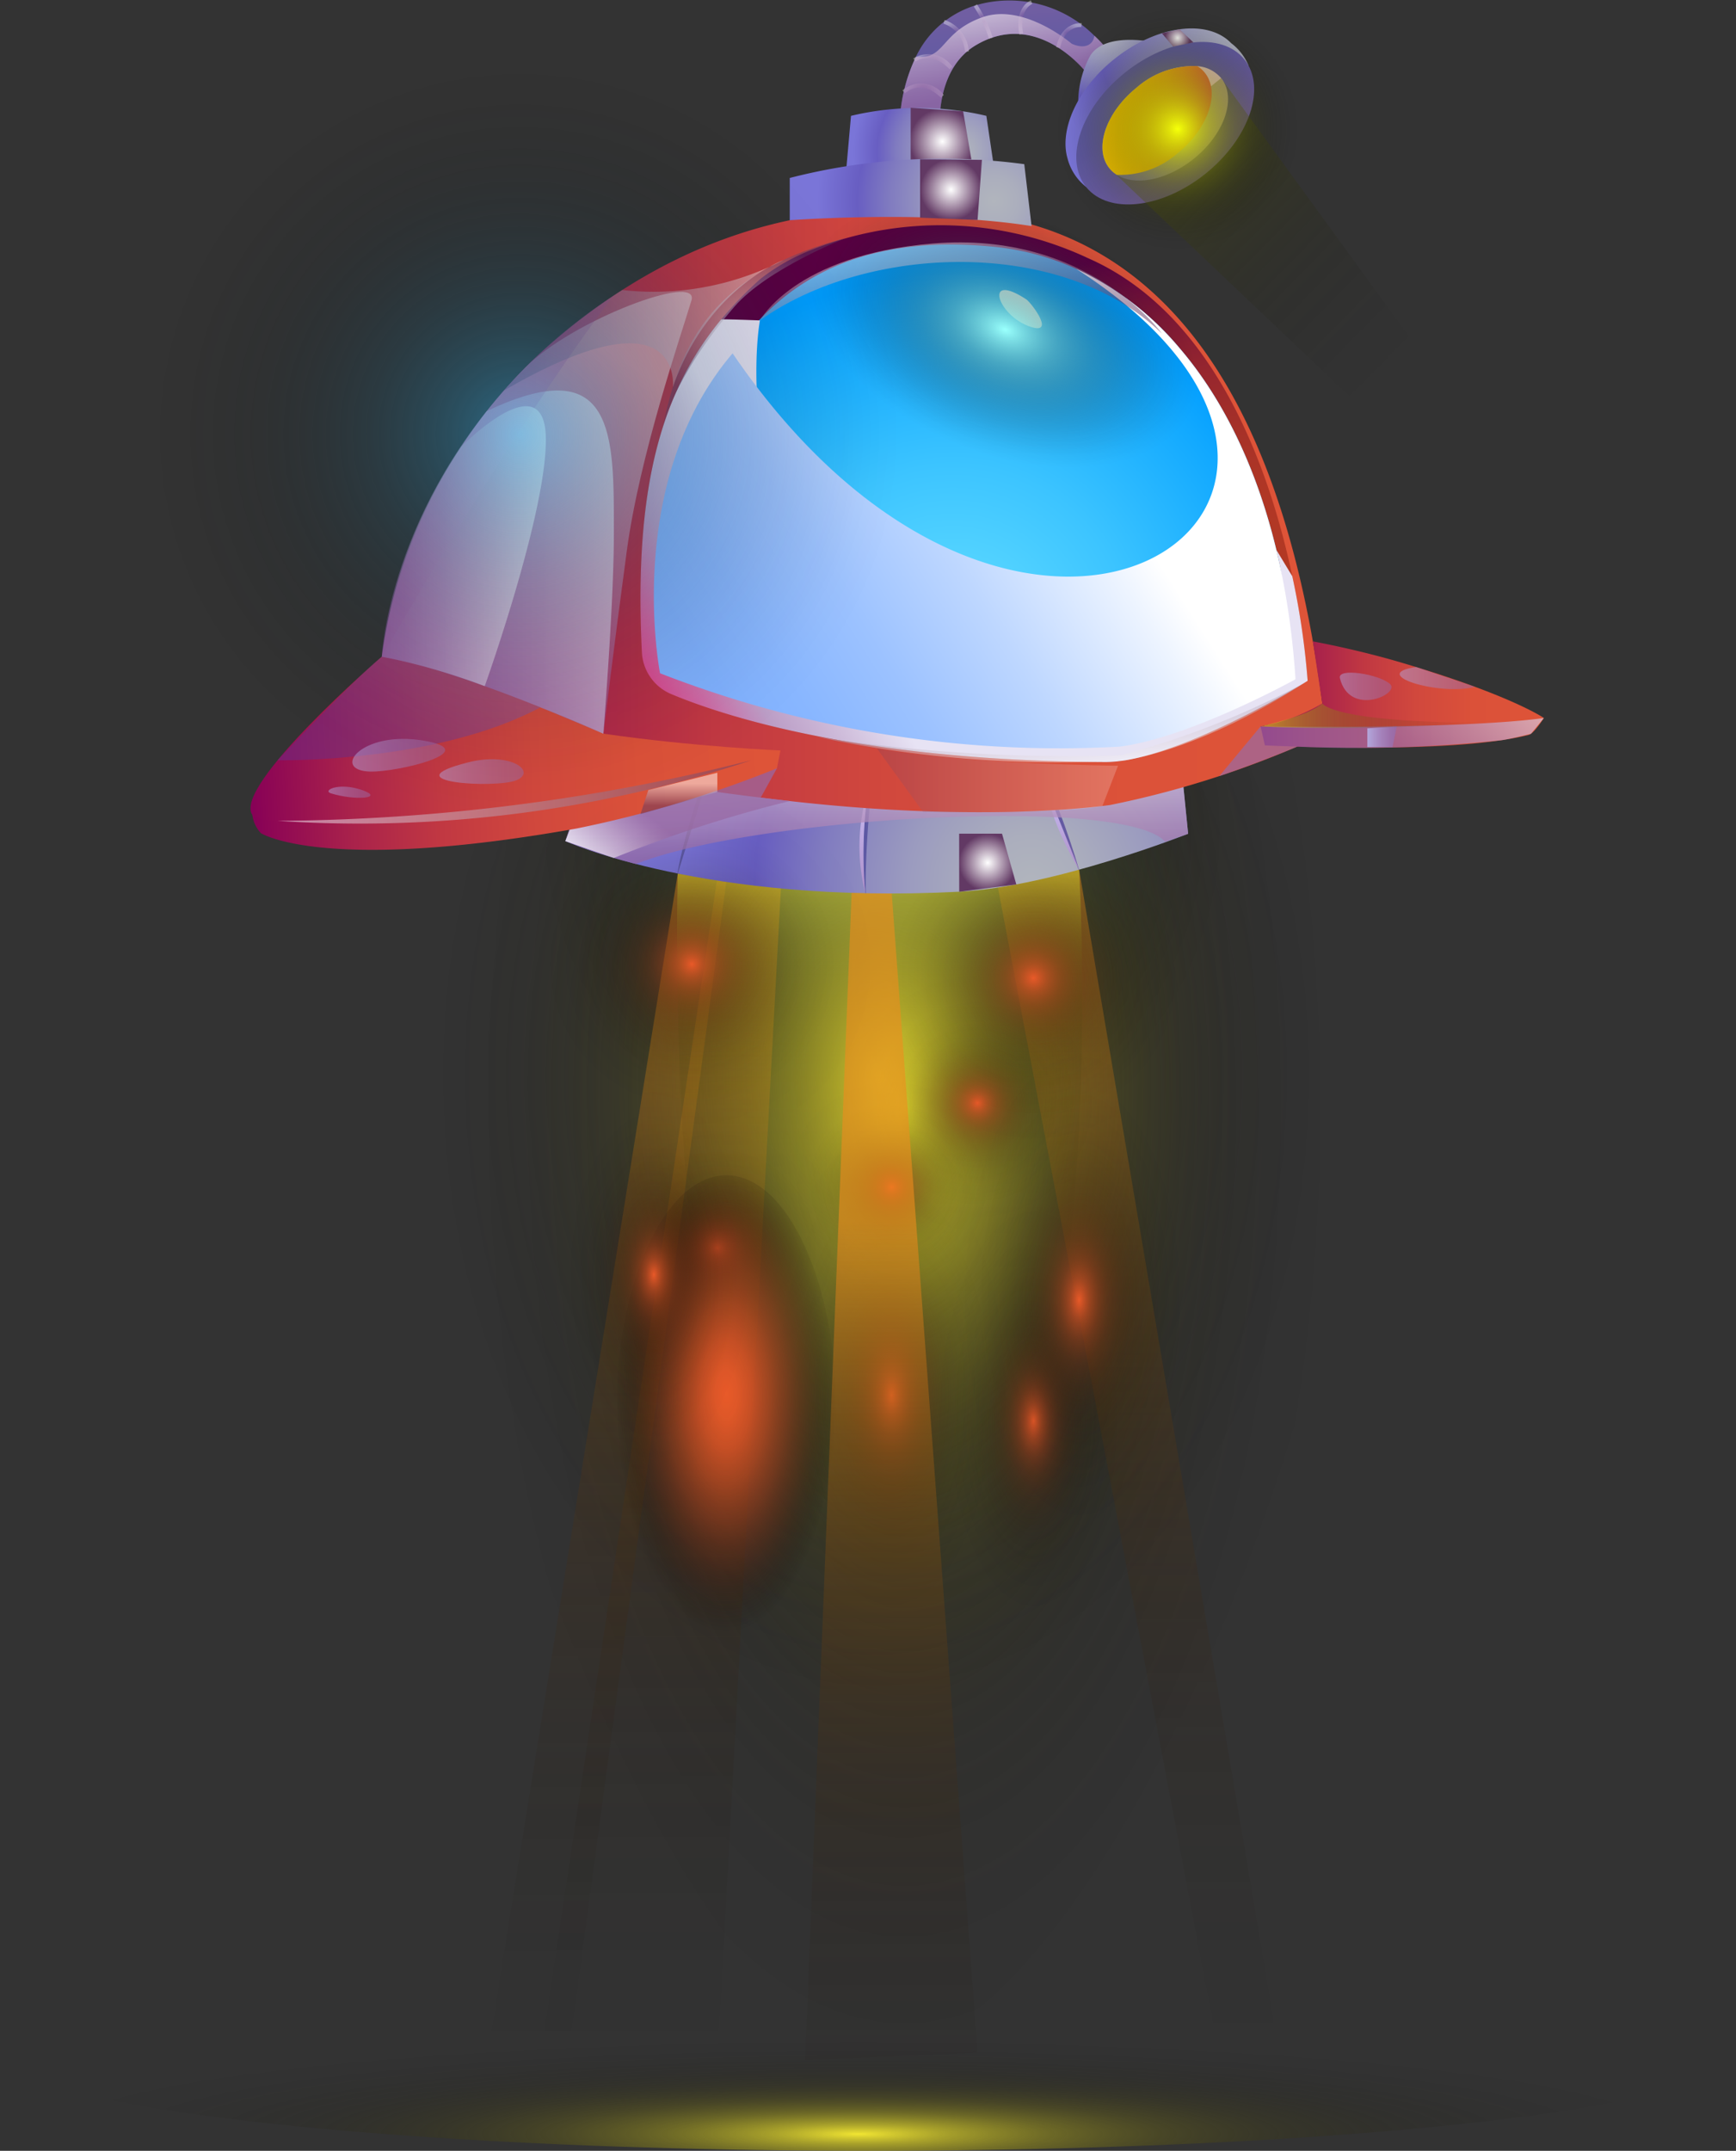 <svg xmlns="http://www.w3.org/2000/svg" xmlns:xlink="http://www.w3.org/1999/xlink" viewBox="0 0 116.607 144.395"><rect x="0" y="0" width="116.607" height="144.395" fill="#333333" stroke="none"/><defs><style>.cls-1{isolation:isolate;}.cls-10,.cls-11,.cls-12,.cls-13,.cls-14,.cls-15,.cls-16,.cls-17,.cls-18,.cls-2,.cls-53,.cls-78,.cls-80,.cls-9{mix-blend-mode:color-dodge;}.cls-2{fill:url(#radial-gradient);}.cls-19,.cls-3,.cls-4,.cls-46,.cls-5,.cls-50,.cls-56,.cls-57,.cls-6,.cls-61,.cls-62,.cls-63,.cls-64,.cls-65,.cls-67,.cls-69,.cls-7,.cls-70,.cls-76,.cls-77,.cls-79,.cls-8{mix-blend-mode:screen;}.cls-3{fill:url(#radial-gradient-2);}.cls-19,.cls-20,.cls-24,.cls-25,.cls-26,.cls-27,.cls-28,.cls-29,.cls-30,.cls-31,.cls-32,.cls-33,.cls-34,.cls-4,.cls-42,.cls-43,.cls-44,.cls-45,.cls-46,.cls-47,.cls-48,.cls-49,.cls-5,.cls-50,.cls-51,.cls-52,.cls-53,.cls-54,.cls-55,.cls-56,.cls-57,.cls-58,.cls-59,.cls-6,.cls-60,.cls-63,.cls-65,.cls-66,.cls-67,.cls-68,.cls-69,.cls-7,.cls-71,.cls-72,.cls-73,.cls-74,.cls-75,.cls-76,.cls-77,.cls-8{fill-rule:evenodd;}.cls-4{fill:url(#radial-gradient-3);}.cls-19,.cls-5,.cls-6,.cls-7,.cls-8{opacity:0.6;}.cls-5{fill:url(#linear-gradient);}.cls-6{fill:url(#linear-gradient-2);}.cls-7{fill:url(#linear-gradient-3);}.cls-8{fill:url(#linear-gradient-4);}.cls-56,.cls-61,.cls-63,.cls-64,.cls-70,.cls-71,.cls-72,.cls-73,.cls-74,.cls-75,.cls-9{opacity:0.5;}.cls-9{fill:url(#radial-gradient-4);}.cls-10{fill:url(#radial-gradient-5);}.cls-11{fill:url(#radial-gradient-6);}.cls-12{fill:url(#radial-gradient-7);}.cls-13{fill:url(#radial-gradient-8);}.cls-14{fill:url(#radial-gradient-9);}.cls-15{fill:url(#radial-gradient-10);}.cls-16{fill:url(#radial-gradient-11);}.cls-17{fill:url(#radial-gradient-12);}.cls-18{fill:url(#radial-gradient-13);}.cls-19{fill:url(#linear-gradient-5);}.cls-20{fill:url(#_423);}.cls-21{fill:url(#_119);}.cls-22{fill:url(#_119-2);}.cls-23{fill:url(#_119-3);}.cls-24{fill:url(#_501);}.cls-25{fill:url(#_501-2);}.cls-26,.cls-28,.cls-29,.cls-41,.cls-52,.cls-54{opacity:0.71;}.cls-26,.cls-28,.cls-29,.cls-35,.cls-36,.cls-37,.cls-38,.cls-39,.cls-40,.cls-41,.cls-51,.cls-52,.cls-54,.cls-58,.cls-59,.cls-60,.cls-71,.cls-72,.cls-73,.cls-74,.cls-75{mix-blend-mode:multiply;}.cls-26{fill:url(#_68);}.cls-27{fill:url(#_230);}.cls-28{fill:url(#_68-2);}.cls-29{fill:url(#_68-3);}.cls-30{fill:url(#_487);}.cls-31{fill:url(#_472);}.cls-32{fill:url(#_230-2);}.cls-33{fill:url(#_230-3);}.cls-34{fill:url(#_119-4);}.cls-35,.cls-36,.cls-37,.cls-38,.cls-39,.cls-40{opacity:0.37;}.cls-35{fill:url(#_311);}.cls-36{fill:url(#_311-2);}.cls-37{fill:url(#_311-3);}.cls-38{fill:url(#_311-4);}.cls-39{fill:url(#_311-5);}.cls-40{fill:url(#_311-6);}.cls-41{fill:url(#_68-4);}.cls-42{fill:url(#_423-2);}.cls-43{fill:url(#_423-3);}.cls-44{fill:url(#_119-5);}.cls-45{fill:url(#_162);}.cls-46{fill:url(#linear-gradient-6);}.cls-47{fill:url(#_38);}.cls-48{fill:url(#_230-4);}.cls-49{fill:url(#_230-5);}.cls-50{fill:url(#_494);}.cls-51{opacity:0.49;fill:url(#_174);}.cls-52{fill:url(#_68-5);}.cls-53{opacity:0.24;fill:url(#_170);}.cls-54{fill:url(#_68-6);}.cls-55{fill:#fff;}.cls-56{fill:url(#_320);}.cls-57{fill:url(#radial-gradient-14);}.cls-58{fill:url(#_267);}.cls-59{fill:url(#_240);}.cls-60{fill:url(#_210);}.cls-61{fill:url(#_320-2);}.cls-62{opacity:0.55;fill:url(#linear-gradient-7);}.cls-63{fill:url(#_494-2);}.cls-64{fill:url(#_320-3);}.cls-65{fill:url(#_494-3);}.cls-66{fill:url(#_423-4);}.cls-67{fill:url(#_494-4);}.cls-68{fill:url(#_423-5);}.cls-69{fill:url(#_494-5);}.cls-70{fill:url(#_80);}.cls-71{fill:url(#_210-2);}.cls-72{fill:url(#_210-3);}.cls-73{fill:url(#_210-4);}.cls-74{fill:url(#_210-5);}.cls-75{fill:url(#_210-6);}.cls-76{opacity:0.45;fill:url(#_80-2);}.cls-77{opacity:0.2;fill:url(#_80-3);}.cls-78{opacity:0.52;fill:url(#radial-gradient-15);}.cls-79{fill:url(#radial-gradient-16);}.cls-80{fill:url(#radial-gradient-17);}</style><radialGradient id="radial-gradient" cx="59.28" cy="55.592" r="23.206" gradientTransform="translate(56.672 -25.635) rotate(45)" gradientUnits="userSpaceOnUse"><stop offset="0" stop-color="#067fff"/><stop offset="0.173" stop-color="#0562c5" stop-opacity="0.772"/><stop offset="0.399" stop-color="#034080" stop-opacity="0.501"/><stop offset="0.602" stop-color="#022449" stop-opacity="0.285"/><stop offset="0.777" stop-color="#011121" stop-opacity="0.13"/><stop offset="0.915" stop-color="#000409" stop-opacity="0.035"/><stop offset="1" stop-opacity="0"/></radialGradient><radialGradient id="radial-gradient-2" cx="-2226.037" cy="-27671.073" r="36.196" gradientTransform="translate(3643.782 5234.74) scale(1.611 0.184)" gradientUnits="userSpaceOnUse"><stop offset="0" stop-color="#f1e532"/><stop offset="0.097" stop-color="#c4bb29" stop-opacity="0.815"/><stop offset="0.224" stop-color="#918a1e" stop-opacity="0.601"/><stop offset="0.354" stop-color="#645f15" stop-opacity="0.417"/><stop offset="0.483" stop-color="#403d0d" stop-opacity="0.266"/><stop offset="0.612" stop-color="#242207" stop-opacity="0.15"/><stop offset="0.742" stop-color="#100f03" stop-opacity="0.066"/><stop offset="0.871" stop-color="#040401" stop-opacity="0.017"/><stop offset="1" stop-opacity="0"/></radialGradient><radialGradient id="radial-gradient-3" cx="2189.312" cy="2007.784" r="41.925" gradientTransform="translate(-1515.538 -3107.979) scale(0.72 1.585)" xlink:href="#radial-gradient-2"/><linearGradient id="linear-gradient" x1="40.672" y1="58.646" x2="40.672" y2="139.522" gradientUnits="userSpaceOnUse"><stop offset="0.006" stop-color="#ef8c1d"/><stop offset="0.143" stop-color="#c37218" stop-opacity="0.816"/><stop offset="0.376" stop-color="#7e4a0f" stop-opacity="0.529"/><stop offset="0.587" stop-color="#482a09" stop-opacity="0.302"/><stop offset="0.768" stop-color="#211304" stop-opacity="0.138"/><stop offset="0.911" stop-color="#090501" stop-opacity="0.037"/><stop offset="1" stop-opacity="0"/></linearGradient><linearGradient id="linear-gradient-2" x1="76.236" y1="55.968" x2="76.236" y2="139.024" xlink:href="#linear-gradient"/><linearGradient id="linear-gradient-3" x1="44.316" y1="58.005" x2="44.316" y2="139.522" xlink:href="#linear-gradient"/><linearGradient id="linear-gradient-4" x1="59.086" y1="58.388" x2="59.086" y2="109.177" gradientUnits="userSpaceOnUse"><stop offset="0.006" stop-color="#f1e532"/><stop offset="0.044" stop-color="#c6bd29" stop-opacity="0.823"/><stop offset="0.088" stop-color="#9d9521" stop-opacity="0.652"/><stop offset="0.138" stop-color="#777119" stop-opacity="0.495"/><stop offset="0.191" stop-color="#575312" stop-opacity="0.36"/><stop offset="0.251" stop-color="#3c390c" stop-opacity="0.247"/><stop offset="0.318" stop-color="#262408" stop-opacity="0.156"/><stop offset="0.396" stop-color="#151404" stop-opacity="0.085"/><stop offset="0.493" stop-color="#090802" stop-opacity="0.036"/><stop offset="0.628" stop-color="#020200" stop-opacity="0.008"/><stop offset="1" stop-opacity="0"/></linearGradient><radialGradient id="radial-gradient-4" cx="-202.491" cy="1788.629" r="28.399" gradientTransform="translate(271.459 -2576.812) scale(1.05 1.481)" gradientUnits="userSpaceOnUse"><stop offset="0" stop-color="#f1e532"/><stop offset="0.183" stop-color="#c0b728" stop-opacity="0.798"/><stop offset="0.587" stop-color="#5a5513" stop-opacity="0.373"/><stop offset="0.868" stop-color="#191805" stop-opacity="0.104"/><stop offset="1" stop-opacity="0"/></radialGradient><radialGradient id="radial-gradient-5" cx="48.185" cy="83.783" r="8.987" gradientTransform="translate(73.356 -9.532) rotate(45)" gradientUnits="userSpaceOnUse"><stop offset="0" stop-color="#e95a29"/><stop offset="0.005" stop-color="#e55828" stop-opacity="0.983"/><stop offset="0.073" stop-color="#b54620" stop-opacity="0.778"/><stop offset="0.146" stop-color="#8a3518" stop-opacity="0.594"/><stop offset="0.223" stop-color="#652712" stop-opacity="0.433"/><stop offset="0.306" stop-color="#461b0c" stop-opacity="0.299"/><stop offset="0.396" stop-color="#2c1108" stop-opacity="0.189"/><stop offset="0.495" stop-color="#180904" stop-opacity="0.105"/><stop offset="0.608" stop-color="#0b0402" stop-opacity="0.045"/><stop offset="0.749" stop-color="#020100" stop-opacity="0.01"/><stop offset="1" stop-opacity="0"/></radialGradient><radialGradient id="radial-gradient-6" cx="59.891" cy="3100.279" r="8.987" gradientTransform="translate(0 -6339.41) scale(1 2.075)" xlink:href="#radial-gradient-5"/><radialGradient id="radial-gradient-7" cx="65.663" cy="74.052" r="8.987" gradientTransform="translate(68.272 -24.885) rotate(43.074)" xlink:href="#radial-gradient-5"/><radialGradient id="radial-gradient-8" cx="69.419" cy="65.662" r="12.614" gradientTransform="matrix(1, 0, 0, 1, 0, 0)" xlink:href="#radial-gradient-5"/><radialGradient id="radial-gradient-9" cx="59.891" cy="79.701" r="7.415" gradientTransform="translate(73.899 -19.005) rotate(45)" xlink:href="#radial-gradient-5"/><radialGradient id="radial-gradient-10" cx="69.42" cy="3321.665" r="7.415" gradientTransform="translate(0 -7282.061) scale(1 2.221)" xlink:href="#radial-gradient-5"/><radialGradient id="radial-gradient-11" cx="48.785" cy="3258.776" r="7.415" gradientTransform="translate(0 -6942.087) scale(1 2.159)" gradientUnits="userSpaceOnUse"><stop offset="0" stop-color="#e95a29"/><stop offset="0.1" stop-color="#e35828" stop-opacity="0.975"/><stop offset="0.232" stop-color="#d35125" stop-opacity="0.904"/><stop offset="0.381" stop-color="#b74720" stop-opacity="0.787"/><stop offset="0.544" stop-color="#91381a" stop-opacity="0.623"/><stop offset="0.717" stop-color="#602511" stop-opacity="0.413"/><stop offset="0.896" stop-color="#250e07" stop-opacity="0.161"/><stop offset="1" stop-opacity="0"/></radialGradient><radialGradient id="radial-gradient-12" cx="43.921" cy="2851.551" r="7.415" gradientTransform="translate(0 -5455.008) scale(1 1.943)" xlink:href="#radial-gradient-5"/><radialGradient id="radial-gradient-13" cx="72.485" cy="3116.608" r="8.987" gradientTransform="translate(0 -6566.669) scale(1 2.135)" xlink:href="#radial-gradient-5"/><linearGradient id="linear-gradient-5" x1="59.873" y1="81.454" x2="59.873" y2="146.119" xlink:href="#linear-gradient"/><radialGradient id="_423" cx="69.286" cy="59.481" r="24.649" gradientUnits="userSpaceOnUse"><stop offset="0" stop-color="#b1b5bd"/><stop offset="0.137" stop-color="#abaebd"/><stop offset="0.336" stop-color="#9b9bbf"/><stop offset="0.57" stop-color="#817cc0"/><stop offset="0.754" stop-color="#685ec2"/><stop offset="0.975" stop-color="#7a75d8"/></radialGradient><linearGradient id="_119" x1="69.419" y1="54.51" x2="72.485" y2="54.51" gradientUnits="userSpaceOnUse"><stop offset="0" stop-color="#5b58a3"/><stop offset="0.439" stop-color="#5f59a3"/><stop offset="0.848" stop-color="#6a5ca2"/><stop offset="0.994" stop-color="#705ea2"/></linearGradient><linearGradient id="_119-2" x1="57.982" y1="55.108" x2="58.904" y2="55.108" xlink:href="#_119"/><linearGradient id="_119-3" x1="45.5" y1="54.446" x2="48.185" y2="54.446" xlink:href="#_119"/><linearGradient id="_501" x1="73.321" y1="63.068" x2="70.042" y2="50.666" gradientUnits="userSpaceOnUse"><stop offset="0" stop-color="#9a69a4"/><stop offset="0.109" stop-color="#a075af"/><stop offset="0.712" stop-color="#c1b1e9"/><stop offset="1" stop-color="#cec9ff"/></linearGradient><linearGradient id="_501-2" x1="60.471" y1="65.047" x2="56.658" y2="50.625" xlink:href="#_501"/><linearGradient id="_68" x1="58.891" y1="58.005" x2="58.891" y2="48.519" gradientUnits="userSpaceOnUse"><stop offset="0" stop-color="#9a69a4"/><stop offset="0.134" stop-color="#a275ab"/><stop offset="0.375" stop-color="#b795bf"/><stop offset="0.694" stop-color="#dac8dd"/><stop offset="1" stop-color="#fff"/></linearGradient><linearGradient id="_230" x1="25.403" y1="34.288" x2="89.061" y2="34.288" gradientUnits="userSpaceOnUse"><stop offset="0" stop-color="#860057"/><stop offset="0.026" stop-color="#8c0555"/><stop offset="0.186" stop-color="#a9224b"/><stop offset="0.355" stop-color="#c13842"/><stop offset="0.536" stop-color="#d1483d"/><stop offset="0.736" stop-color="#db5139"/><stop offset="0.994" stop-color="#de5438"/></linearGradient><linearGradient id="_68-2" x1="44.173" y1="55.239" x2="41.277" y2="58.888" xlink:href="#_68"/><linearGradient id="_68-3" x1="25.403" y1="39.047" x2="41.232" y2="39.047" xlink:href="#_68"/><linearGradient id="_487" x1="60.728" y1="20.143" x2="65.42" y2="43.601" gradientUnits="userSpaceOnUse"><stop offset="0" stop-color="#590043"/><stop offset="0.035" stop-color="#610540"/><stop offset="0.193" stop-color="#7e1836"/><stop offset="0.361" stop-color="#96262e"/><stop offset="0.54" stop-color="#a63128"/><stop offset="0.739" stop-color="#b03725"/><stop offset="0.994" stop-color="#b33924"/></linearGradient><radialGradient id="_472" cx="64.002" cy="43.058" r="24.745" gradientUnits="userSpaceOnUse"><stop offset="0.006" stop-color="#60dbff"/><stop offset="0.182" stop-color="#56d5ff"/><stop offset="0.479" stop-color="#3cc4ff"/><stop offset="0.857" stop-color="#12a9ff"/><stop offset="1" stop-color="#009dff"/></radialGradient><linearGradient id="_230-2" x1="-60.952" y1="246.766" x2="-25.315" y2="246.766" gradientTransform="translate(66.289 -194.583) rotate(-2.682)" xlink:href="#_230"/><linearGradient id="_230-3" x1="-61.056" y1="242.1" x2="-25.315" y2="242.1" gradientTransform="translate(66.289 -194.583) rotate(-2.682)" xlink:href="#_230"/><linearGradient id="_119-4" x1="67.503" y1="7.577" x2="66.924" y2="0.858" xlink:href="#_119"/><radialGradient id="_311" cx="71.807" cy="2.387" r="0.846" gradientUnits="userSpaceOnUse"><stop offset="0" stop-color="#662d89"/><stop offset="0.381" stop-color="#9f7bb5"/><stop offset="0.994" stop-color="#fff"/></radialGradient><radialGradient id="_311-2" cx="68.87" cy="1.173" r="0.877" xlink:href="#_311"/><radialGradient id="_311-3" cx="66.043" cy="1.442" r="0.931" xlink:href="#_311"/><radialGradient id="_311-4" cx="64.226" cy="2.406" r="0.968" xlink:href="#_311"/><radialGradient id="_311-5" cx="62.657" cy="4.147" r="0.997" xlink:href="#_311"/><radialGradient id="_311-6" cx="62.001" cy="6.09" r="1.036" xlink:href="#_311"/><linearGradient id="_68-4" x1="67.43" y1="5.975" x2="66.156" y2="-0.454" xlink:href="#_68"/><radialGradient id="_423-2" cx="74.326" cy="1.815" r="6.612" xlink:href="#_423"/><radialGradient id="_423-3" cx="84.523" cy="1.348" r="14.603" xlink:href="#_423"/><linearGradient id="_119-5" x1="-749.574" y1="-3314.943" x2="-743.188" y2="-3314.943" gradientTransform="matrix(0.853, 1.058, -1.047, 0.844, -2756.851, 3594.759)" xlink:href="#_119"/><radialGradient id="_162" cx="79.865" cy="6.444" r="10.257" gradientUnits="userSpaceOnUse"><stop offset="0" stop-color="#ffd5bd"/><stop offset="0.103" stop-color="#f8d0bf"/><stop offset="0.253" stop-color="#e5c2c6"/><stop offset="0.43" stop-color="#c5abd2"/><stop offset="0.627" stop-color="#9a8ce1"/><stop offset="0.754" stop-color="#7a75ed"/><stop offset="0.975" stop-color="#7a82ed"/></radialGradient><linearGradient id="linear-gradient-6" x1="63.743" y1="-6.01" x2="94.674" y2="24.399" gradientUnits="userSpaceOnUse"><stop offset="0.006" stop-color="#f4ff09"/><stop offset="0.066" stop-color="#dfe908" stop-opacity="0.912"/><stop offset="0.267" stop-color="#9ca306" stop-opacity="0.639"/><stop offset="0.457" stop-color="#646904" stop-opacity="0.411"/><stop offset="0.631" stop-color="#393c02" stop-opacity="0.234"/><stop offset="0.785" stop-color="#1a1b01" stop-opacity="0.106"/><stop offset="0.913" stop-color="#070700" stop-opacity="0.028"/><stop offset="1" stop-opacity="0"/></linearGradient><linearGradient id="_38" x1="74.05" y1="8.089" x2="81.389" y2="8.089" gradientUnits="userSpaceOnUse"><stop offset="0.006" stop-color="#fc0"/><stop offset="0.223" stop-color="#fec902"/><stop offset="0.408" stop-color="#fcbe08"/><stop offset="0.581" stop-color="#f8ad13"/><stop offset="0.748" stop-color="#f29422"/><stop offset="0.907" stop-color="#ea7435"/><stop offset="1" stop-color="#e55e42"/></linearGradient><linearGradient id="_230-4" x1="174.812" y1="703.922" x2="194.362" y2="703.922" gradientTransform="matrix(0.973, -0.199, 0.004, 1.027, -87.963, -637.45)" xlink:href="#_230"/><linearGradient id="_230-5" x1="174.812" y1="701.039" x2="194.362" y2="701.039" gradientTransform="matrix(0.973, -0.199, 0.004, 1.027, -87.963, -637.45)" xlink:href="#_230"/><radialGradient id="_494" cx="66.345" cy="57.918" r="1.935" gradientUnits="userSpaceOnUse"><stop offset="0" stop-color="#fff"/><stop offset="1" stop-color="#623964"/></radialGradient><linearGradient id="_174" x1="27.299" y1="51.992" x2="44.892" y2="26.189" gradientUnits="userSpaceOnUse"><stop offset="0" stop-color="#662d89"/><stop offset="0.102" stop-color="#6f3990"/><stop offset="0.287" stop-color="#8659a2"/><stop offset="0.534" stop-color="#ac8cbf"/><stop offset="0.829" stop-color="#dfd3e6"/><stop offset="1" stop-color="#fff"/></linearGradient><linearGradient id="_68-5" x1="92.902" y1="49.965" x2="101.065" y2="40.854" xlink:href="#_68"/><radialGradient id="_170" cx="33.438" cy="31.964" r="10.192" gradientUnits="userSpaceOnUse"><stop offset="0" stop-color="#eaaee6"/><stop offset="1" stop-color="#8a2787"/></radialGradient><linearGradient id="_68-6" x1="25.643" y1="36.669" x2="36.661" y2="36.669" xlink:href="#_68"/><linearGradient id="_320" x1="45.602" y1="52.616" x2="45.602" y2="54.092" xlink:href="#_494"/><radialGradient id="radial-gradient-14" cx="483.736" cy="-1348.291" r="13.699" gradientTransform="matrix(0.929, 0.369, -0.225, 0.566, -685.24, 606.769)" gradientUnits="userSpaceOnUse"><stop offset="0.006" stop-color="#98fffc"/><stop offset="0.066" stop-color="#8be9e6" stop-opacity="0.912"/><stop offset="0.267" stop-color="#61a3a1" stop-opacity="0.639"/><stop offset="0.457" stop-color="#3f6968" stop-opacity="0.411"/><stop offset="0.631" stop-color="#243c3b" stop-opacity="0.234"/><stop offset="0.785" stop-color="#101b1b" stop-opacity="0.106"/><stop offset="0.913" stop-color="#040707" stop-opacity="0.028"/><stop offset="1" stop-opacity="0"/></radialGradient><linearGradient id="_267" x1="56.065" y1="40.68" x2="41.393" y2="49.303" gradientUnits="userSpaceOnUse"><stop offset="0" stop-color="#e7e3f4"/><stop offset="0.247" stop-color="#cdbad9"/><stop offset="0.45" stop-color="#bb9dc6"/><stop offset="0.627" stop-color="#cd6da7"/><stop offset="0.787" stop-color="#db488f"/><stop offset="0.917" stop-color="#e33280"/><stop offset="1" stop-color="#e62a7b"/></linearGradient><linearGradient id="_240" x1="73.653" y1="31.12" x2="48.762" y2="47.019" gradientUnits="userSpaceOnUse"><stop offset="0" stop-color="#fff"/><stop offset="0.098" stop-color="#edf4ff"/><stop offset="0.39" stop-color="#bed7ff"/><stop offset="0.647" stop-color="#9cc2ff"/><stop offset="0.86" stop-color="#88b6ff"/><stop offset="1" stop-color="#80b1ff"/></linearGradient><linearGradient id="_210" x1="91.845" y1="49.461" x2="93.825" y2="49.461" gradientUnits="userSpaceOnUse"><stop offset="0" stop-color="#b3a6db"/><stop offset="0.413" stop-color="#a685be"/><stop offset="0.766" stop-color="#9d71ab"/><stop offset="1" stop-color="#9a69a4"/></linearGradient><linearGradient id="_320-2" x1="18.646" y1="53.168" x2="50.452" y2="53.168" xlink:href="#_494"/><linearGradient id="linear-gradient-7" x1="84.674" y1="48.046" x2="100.285" y2="48.046" xlink:href="#linear-gradient-6"/><radialGradient id="_494-2" cx="50.655" cy="22.39" r="6.295" xlink:href="#_494"/><linearGradient id="_320-3" x1="71.653" y1="51.999" x2="70.739" y2="43.776" xlink:href="#_494"/><radialGradient id="_494-3" cx="79.099" cy="2.547" r="0.853" xlink:href="#_494"/><radialGradient id="_423-4" cx="64.38" cy="10.193" r="7.266" xlink:href="#_423"/><radialGradient id="_494-4" cx="63.298" cy="9.498" r="2.196" xlink:href="#_494"/><radialGradient id="_423-5" cx="66.763" cy="13.495" r="12.177" xlink:href="#_423"/><radialGradient id="_494-5" cx="63.879" cy="12.731" r="2.057" xlink:href="#_494"/><linearGradient id="_80" x1="64.673" y1="22.601" x2="62.977" y2="14.047" gradientUnits="userSpaceOnUse"><stop offset="0" stop-color="#623964"/><stop offset="1" stop-color="#fff"/></linearGradient><linearGradient id="_210-2" x1="29.513" y1="51.799" x2="35.174" y2="51.799" xlink:href="#_210"/><linearGradient id="_210-3" x1="22.063" y1="53.186" x2="24.886" y2="53.186" xlink:href="#_210"/><linearGradient id="_210-4" x1="23.667" y1="50.701" x2="29.9" y2="50.701" xlink:href="#_210"/><linearGradient id="_210-5" x1="94.017" y1="45.523" x2="99.084" y2="45.523" xlink:href="#_210"/><linearGradient id="_210-6" x1="89.995" y1="46.079" x2="93.468" y2="46.079" xlink:href="#_210"/><linearGradient id="_80-2" x1="33.849" y1="21.84" x2="52.615" y2="21.84" xlink:href="#_80"/><linearGradient id="_80-3" x1="58.904" y1="52.391" x2="75.097" y2="52.391" xlink:href="#_80"/><radialGradient id="radial-gradient-15" cx="34.909" cy="29.133" r="25.58" gradientUnits="userSpaceOnUse"><stop offset="0.002" stop-color="#27a2d9"/><stop offset="0.182" stop-color="#1d79a2" stop-opacity="0.746"/><stop offset="0.392" stop-color="#134e69" stop-opacity="0.483"/><stop offset="0.587" stop-color="#0b2c3c" stop-opacity="0.274"/><stop offset="0.759" stop-color="#05141b" stop-opacity="0.124"/><stop offset="0.902" stop-color="#010507" stop-opacity="0.033"/><stop offset="1" stop-opacity="0"/></radialGradient><radialGradient id="radial-gradient-16" cx="79.099" cy="8.66" r="8.281" gradientTransform="translate(9.416 -29.757) rotate(22.62)" xlink:href="#linear-gradient-6"/><radialGradient id="radial-gradient-17" cx="46.471" cy="64.729" r="12.614" gradientTransform="translate(102.956 8.525) rotate(80.819)" xlink:href="#radial-gradient-5"/></defs><title>ship-6</title><g class="cls-1"><g id="Layer_2" data-name="Layer 2"><g id="Spaceships"><g id="ship-6"><circle class="cls-2" cx="59.28" cy="55.592" r="23.206" transform="translate(-21.946 58.2) rotate(-45)"/><ellipse class="cls-3" cx="58.303" cy="137.728" rx="58.303" ry="6.667"/><path class="cls-4" d="M91.732,67.1c0,28.6-19.47,70.624-32.452,70.624S28.049,91.952,28.049,63.35,46.3,12.593,59.28,12.593,91.732,38.5,91.732,67.1Z"/><polygon class="cls-5" points="45.525 58.646 32.559 139.141 37.975 139.522 48.785 59.21 45.525 58.646"/><polygon class="cls-6" points="86.127 139.024 82.034 138.77 66.345 55.968 72.485 58.388 86.127 139.024"/><polygon class="cls-7" points="48.323 58.005 52.476 59.21 48.133 139.522 36.156 139.024 48.323 58.005"/><path class="cls-8" d="M45.525,58.646l26.96-.258s3.091,50.789-14.46,50.789C44.007,109.177,45.525,58.646,45.525,58.646Z"/><ellipse class="cls-9" cx="58.904" cy="71.969" rx="29.811" ry="42.056"/><circle class="cls-10" cx="48.185" cy="83.783" r="8.987" transform="translate(-45.13 58.611) rotate(-45)"/><ellipse class="cls-11" cx="59.891" cy="92.119" rx="8.987" ry="18.644"/><circle class="cls-12" cx="65.663" cy="74.052" r="8.987" transform="translate(-32.875 64.804) rotate(-43.074)"/><circle class="cls-13" cx="69.419" cy="65.662" r="12.614"/><circle class="cls-14" cx="59.891" cy="79.701" r="7.415" transform="translate(-38.815 65.693) rotate(-45)"/><ellipse class="cls-15" cx="69.42" cy="96.353" rx="7.415" ry="16.471"/><ellipse class="cls-16" cx="48.785" cy="94.915" rx="7.415" ry="16.012"/><ellipse class="cls-17" cx="43.921" cy="86.696" rx="7.415" ry="14.41"/><ellipse class="cls-18" cx="72.485" cy="88.223" rx="8.987" ry="19.19"/><polygon class="cls-19" points="54.083 138.31 65.663 137.804 59.89 59.868 57.232 59.21 54.083 138.31"/><path class="cls-20" d="M40.321,49.752l-2.346,6.713s9.39,4.28,26.455,3.4c6.385-.329,15.377-3.891,15.377-3.891L79.286,50.8Z"/><path class="cls-21" d="M72.46,58.4c-.286-.64-.545-1.284-.8-1.93-.132-.321-.25-.647-.381-.968s-.247-.647-.374-.969l-.184-.486c-.062-.161-.129-.321-.189-.484-.119-.325-.252-.644-.371-.97-.249-.647-.5-1.29-.742-1.951l.024-.012c.319.618.624,1.244.905,1.881s.55,1.279.8,1.928.483,1.3.706,1.964.436,1.322.631,1.99Z"/><path class="cls-22" d="M58.121,59.969a19.647,19.647,0,0,1-.137-2.447c-.006-.409.011-.816.021-1.225s.042-.815.072-1.222c.016-.2.035-.407.055-.61s.037-.407.063-.609c.055-.405.1-.811.17-1.213a21.322,21.322,0,0,1,.513-2.4l.026,0c-.126.8-.245,1.608-.335,2.416s-.172,1.617-.233,2.428-.114,1.622-.147,2.435-.052,1.625-.041,2.438Z"/><path class="cls-23" d="M45.5,58.639c.125-.729.294-1.445.48-2.156.089-.357.194-.708.291-1.063s.211-.7.318-1.054.226-.7.344-1.046.239-.7.372-1.038c.257-.689.532-1.372.855-2.037l.025.008c-.468,1.391-.91,2.79-1.347,4.191s-.882,2.8-1.313,4.2Z"/><path class="cls-24" d="M72.485,58.388l-2.152-5.35S70.442,54.925,72.485,58.388Z"/><path class="cls-25" d="M58.121,59.969a30.349,30.349,0,0,1,.182-6.931A12.839,12.839,0,0,0,58.121,59.969Z"/><path class="cls-26" d="M42.718,58.005c7.854-3.136,32.774-4.616,35.54-1.5l1.549-.526L79.286,50.8l-38.7-2.276-2.609,7.946A43.76,43.76,0,0,0,42.718,58.005Z"/><path class="cls-27" d="M89.061,49.255a63.854,63.854,0,0,1-14.49,4.788s-8.119,1.235-21.281-.237c-4.7-.526-9.088-1.166-12.968-1.929C33.342,50.505,28,48.737,25.4,46.524A34.723,34.723,0,0,1,32.7,27.6l0,0a33.3,33.3,0,0,1,4.709-4.877c10.86-9.18,21.023-9.063,27.8-8.419C76.685,15.394,86.368,24.56,89.061,49.255Z"/><path class="cls-28" d="M52.186,51.581,51.1,53.546l1.945.232A87.815,87.815,0,0,0,41.232,57.6l-3.257-1.133L40.456,50.2Z"/><path class="cls-29" d="M41.232,35.885c0,4-.508,11.047-.91,15.992C33.342,50.505,28,48.737,25.4,46.524A34.723,34.723,0,0,1,32.7,27.6l0,0C41.406,23.474,41.232,29.27,41.232,35.885Z"/><path class="cls-30" d="M87.835,45.707c-1.436.921-9.359,5.475-13.587,5.454-16.288-.083-25.431-3.01-29.1-4.538a3.3,3.3,0,0,1-2.035-2.891c-.543-11.1,1.358-17.491,5.326-22.284a25.273,25.273,0,0,1,2.641-2.724,13.47,13.47,0,0,1,3.538-1.989h0a23.4,23.4,0,0,1,18.472.6C81.661,21.1,85.3,31.574,86.805,38.686h0A51.7,51.7,0,0,1,87.835,45.707Z"/><path class="cls-31" d="M87.019,45.6s-7.05,3.919-11.829,4.527A74,74,0,0,1,44.336,45.2s-.048-1.006-.02-2.607c.027-1.488.12-3.492.382-5.676A32.848,32.848,0,0,1,46.966,27.8c3.1-7.019,8.515-12.36,19.81-11.23a17.583,17.583,0,0,1,5.5,1.472,19.985,19.985,0,0,1,6.955,5.33C83.528,28.39,86.389,35.987,87.019,45.6Z"/><path class="cls-32" d="M16.95,54.713a2.231,2.231,0,0,0,.57,1.219s4.179,2.714,21.157-.3a76.571,76.571,0,0,0,13.509-4.052l.237-1.2s-16.339,3.051-25.248,3.66S16.95,54.713,16.95,54.713Z"/><path class="cls-33" d="M25.643,44.088S15.6,52.764,16.95,54.713c.786,1.136,19.506,1.294,35.473-4.33,0,0-5.862-.255-11.894-1.128C40.529,49.255,30.686,44.867,25.643,44.088Z"/><path class="cls-34" d="M74.291,3.23,72.944,4.842s-3.3-4.277-7.429-1.786c-2.736,1.651-2.385,5.6-2.385,5.6h-2.7s-.007-.211.011-.566a11.117,11.117,0,0,1,1.078-4.275h0A6.564,6.564,0,0,1,65.515.363a8.055,8.055,0,0,1,8,2.043A7.555,7.555,0,0,1,74.291,3.23Z"/><path class="cls-35" d="M71.2,3.222l-.254-.056c.383-1.753,1.7-1.612,1.714-1.61l-.031.258C72.589,1.809,71.536,1.707,71.2,3.222Z"/><path class="cls-36" d="M68.469,2.321c-.336-1.857.73-2.28.775-2.3l.093.244c-.038.015-.907.375-.611,2.007Z"/><path class="cls-37" d="M66.427,2.6A8.384,8.384,0,0,0,65.408.437l.215-.148a8.545,8.545,0,0,1,1.056,2.237Z"/><path class="cls-38" d="M64.82,3.477a2.146,2.146,0,0,0-1.447-1.89l.069-.251a2.415,2.415,0,0,1,1.637,2.117Z"/><path class="cls-39" d="M63.785,4.652c-1.238-1.291-2.275-.529-2.285-.521l-.158-.207a1.959,1.959,0,0,1,2.631.548Z"/><path class="cls-40" d="M63.208,6.562C61.855,5.25,60.84,6.215,60.8,6.257l-.183-.186a1.911,1.911,0,0,1,2.775.3Z"/><path class="cls-41" d="M74.291,3.23,72.944,4.842s-3.3-4.277-7.429-1.786c-2.736,1.651-2.385,5.6-2.385,5.6H61.305l-.861-.566a11.117,11.117,0,0,1,1.078-4.275h0c1.987.212,1.632-1.632,4.433-2.646s6.033,1.768,6.033,1.768c.842.375,1.418.115,1.526-.535A7.555,7.555,0,0,1,74.291,3.23Z"/><path class="cls-42" d="M77.766,2.883s-3.432-.826-4.518.825a6.6,6.6,0,0,0-.782,3.953Z"/><path class="cls-43" d="M83.871,4.418A3.633,3.633,0,0,0,82.7,2.9h0c-1.586-1.655-5.042-1.2-7.879,1.086-2.469,1.989-3.682,4.731-3.112,6.663v0a3.533,3.533,0,0,0,1.246,1.9l.2-.151c1.773.918,4.668.307,7.107-1.658,2.216-1.785,3.42-4.177,3.232-6.045Z"/><path class="cls-44" d="M80.99,11.648c-2.936,2.366-6.535,2.771-8.038.905s-.342-5.3,2.594-7.661,6.536-2.771,8.039-.906S83.926,9.282,80.99,11.648Z"/><path class="cls-45" d="M80.19,10.655c-1.8,1.448-3.944,1.856-5.176,1.082a2.051,2.051,0,0,1-.5-.443c-1.061-1.317-.24-3.739,1.833-5.41A5.831,5.831,0,0,1,80.425,4.44a2.311,2.311,0,0,1,1.6.806C83.084,6.563,82.263,8.984,80.19,10.655Z"/><polygon class="cls-46" points="74.514 11.294 94.215 29.997 97.389 26.355 82.022 5.246 74.514 11.294"/><path class="cls-47" d="M79.093,10.293a5.834,5.834,0,0,1-4.079,1.444,2.051,2.051,0,0,1-.5-.443c-1.061-1.317-.24-3.739,1.833-5.41A5.831,5.831,0,0,1,80.425,4.44a1.974,1.974,0,0,1,.5.443C81.986,6.2,81.166,8.622,79.093,10.293Z"/><path class="cls-48" d="M103.7,48.205s-.648,1.04-1.017,1.134c-5.354,1.358-17.721.7-17.721.7l-.289-1.275s7.32-1.523,11.937-1.248C99.531,47.692,103.7,48.205,103.7,48.205Z"/><path class="cls-49" d="M88.186,43.06s2.88.514,6,1.44c7.308,2.166,9.514,3.7,9.514,3.7s-1.979.594-19.027.561a12.126,12.126,0,0,0,4.146-1.541Z"/><polygon class="cls-50" points="64.43 59.868 64.425 55.968 67.305 55.968 68.266 59.378 64.43 59.868"/><path class="cls-51" d="M40.529,49.255,36.3,47.485c-7,3.755-17.657,3.557-17.657,3.557s4.962-5.281,7-6.954c0,0,.428-10.1,9.687-19.454,3.09-3.121,11.679-6.374,11.115-4.466-.7,2.35-3.475,10.356-4.344,16.822S40.529,49.255,40.529,49.255Z"/><path class="cls-52" d="M84.674,48.766,81.9,52.106s2.564-.866,5.231-1.979a92.518,92.518,0,0,0,13.692-.429c.511-.057,2.01-.434,2.01-.434l.868-1.059C97.938,48.989,84.674,48.766,84.674,48.766Z"/><path class="cls-53" d="M25.643,44.088S34.687,28.3,41.232,19.84A34.719,34.719,0,0,0,25.643,44.088Z"/><path class="cls-54" d="M30.98,29.99a32.612,32.612,0,0,0-5.337,14.1,41.809,41.809,0,0,1,6.916,1.974s4.271-11.93,4.1-16.8S30.98,29.99,30.98,29.99Z"/><path class="cls-55" d="M68.937,20.1c-2.839-1.864-1.98.944.076,1.764S69.269,20.316,68.937,20.1Z"/><polygon class="cls-56" points="48.185 51.877 48.185 53.171 43.02 54.652 43.549 53.038 48.185 51.877"/><path class="cls-57" d="M80.037,27.78c-1.7,4.279-8.778,5.485-15.809,2.692s-11.354-8.526-9.654-12.806,8.778-5.484,15.809-2.692S81.737,23.5,80.037,27.78Z"/><path class="cls-58" d="M87.835,45.707c-1.436.921-9.359,5.475-13.587,5.454-16.379-.083-25.533-3.043-29.163-4.563a3.225,3.225,0,0,1-1.972-2.819c-.55-11.131,1.351-17.531,5.324-22.331.031-.038,2.609.063,2.609.063s-1.265,6.408,2,16.7c0,0,2.588,9.273,19.991,11.5,0,0,16.022-.462,12.692-12.8l1.074,1.774h0A51.7,51.7,0,0,1,87.835,45.707Z"/><path class="cls-59" d="M87.019,45.6s-7.05,3.919-11.829,4.527A74,74,0,0,1,44.336,45.2s-2.525-12.8,4.872-21.48c19.667,28.826,47.4,9.94,23.071-5.677a19.985,19.985,0,0,1,6.955,5.33C83.528,28.39,86.389,35.987,87.019,45.6Z"/><polygon class="cls-60" points="91.845 48.899 91.845 50.155 93.536 50.155 93.825 48.767 91.845 48.899"/><path class="cls-61" d="M18.646,55.108a133.3,133.3,0,0,0,31.806-4.064A83.444,83.444,0,0,1,18.646,55.108Z"/><path class="cls-62" d="M84.674,48.766s3.137-.669,4.146-1.541c0,0,.605,1.316,11.465,1.294C100.285,48.519,91.856,49.093,84.674,48.766Z"/><path class="cls-63" d="M56.828,15.975c-9.688,2.518-11.281,7.919-12.345,12.83,0,0,.621-3.336,4.858-8.227C51.542,18.037,56.828,15.975,56.828,15.975Z"/><path class="cls-64" d="M54.844,49.461a109.345,109.345,0,0,0,20.5,1.236A58.01,58.01,0,0,0,87.5,45.913S81.491,50,75.582,51.044A77.077,77.077,0,0,1,54.844,49.461Z"/><polygon class="cls-65" points="78.041 2.233 78.801 3.127 80.156 2.847 79.234 1.966 78.041 2.233"/><path class="cls-66" d="M57.161,7.777l-.333,3.765a56.1,56.1,0,0,1,9.948-.232l-.522-3.533A19.741,19.741,0,0,0,57.161,7.777Z"/><polygon class="cls-67" points="61.169 7.236 61.169 11.542 65.428 11.759 64.693 7.472 61.169 7.236"/><path class="cls-68" d="M53.048,11.947v2.838s9.47-.7,16.242.394L68.8,11.021A41.256,41.256,0,0,0,53.048,11.947Z"/><polygon class="cls-69" points="61.802 10.695 65.956 10.732 65.663 14.767 61.802 14.614 61.802 10.695"/><path class="cls-70" d="M51.046,21.511c7.2-5.145,20.339-5.608,26.995.879,0,0-4.915-6.913-15.384-6.041C53.38,17.122,51.046,21.511,51.046,21.511Z"/><path class="cls-71" d="M31.443,51.182c-5.3,1.34,1.854,1.774,3.244,1.2S34.339,50.45,31.443,51.182Z"/><path class="cls-72" d="M22.233,53.262c1.66.512,3.649.321,2.086-.224S21.618,53.072,22.233,53.262Z"/><path class="cls-73" d="M24.886,51.8c1.874.039,7.715-1.383,3.545-2.082S22.175,51.742,24.886,51.8Z"/><path class="cls-74" d="M95.12,44.781c-3.264.472,1.52,1.961,3.964,1.332Z"/><path class="cls-75" d="M90,45.523c.646,2.654,4.113,1.051,3.36.39S89.829,44.809,90,45.523Z"/><path class="cls-76" d="M41.794,19.472a18.97,18.97,0,0,0,10.821-2.009S47.5,19.339,45.2,25.984c0,0,.732-6.755-11.347.233A37.386,37.386,0,0,1,41.794,19.472Z"/><path class="cls-77" d="M62,54.51s9.265.156,12.049-.4l1.047-2.7s-10.163-.1-16.193-1.164Z"/><circle class="cls-78" cx="34.909" cy="29.133" r="25.58"/><circle class="cls-79" cx="79.099" cy="8.66" r="8.281" transform="translate(2.754 31.089) rotate(-22.62)"/><circle class="cls-80" cx="46.471" cy="64.729" r="12.614" transform="translate(-24.843 100.277) rotate(-80.819)"/></g></g></g></g></svg>